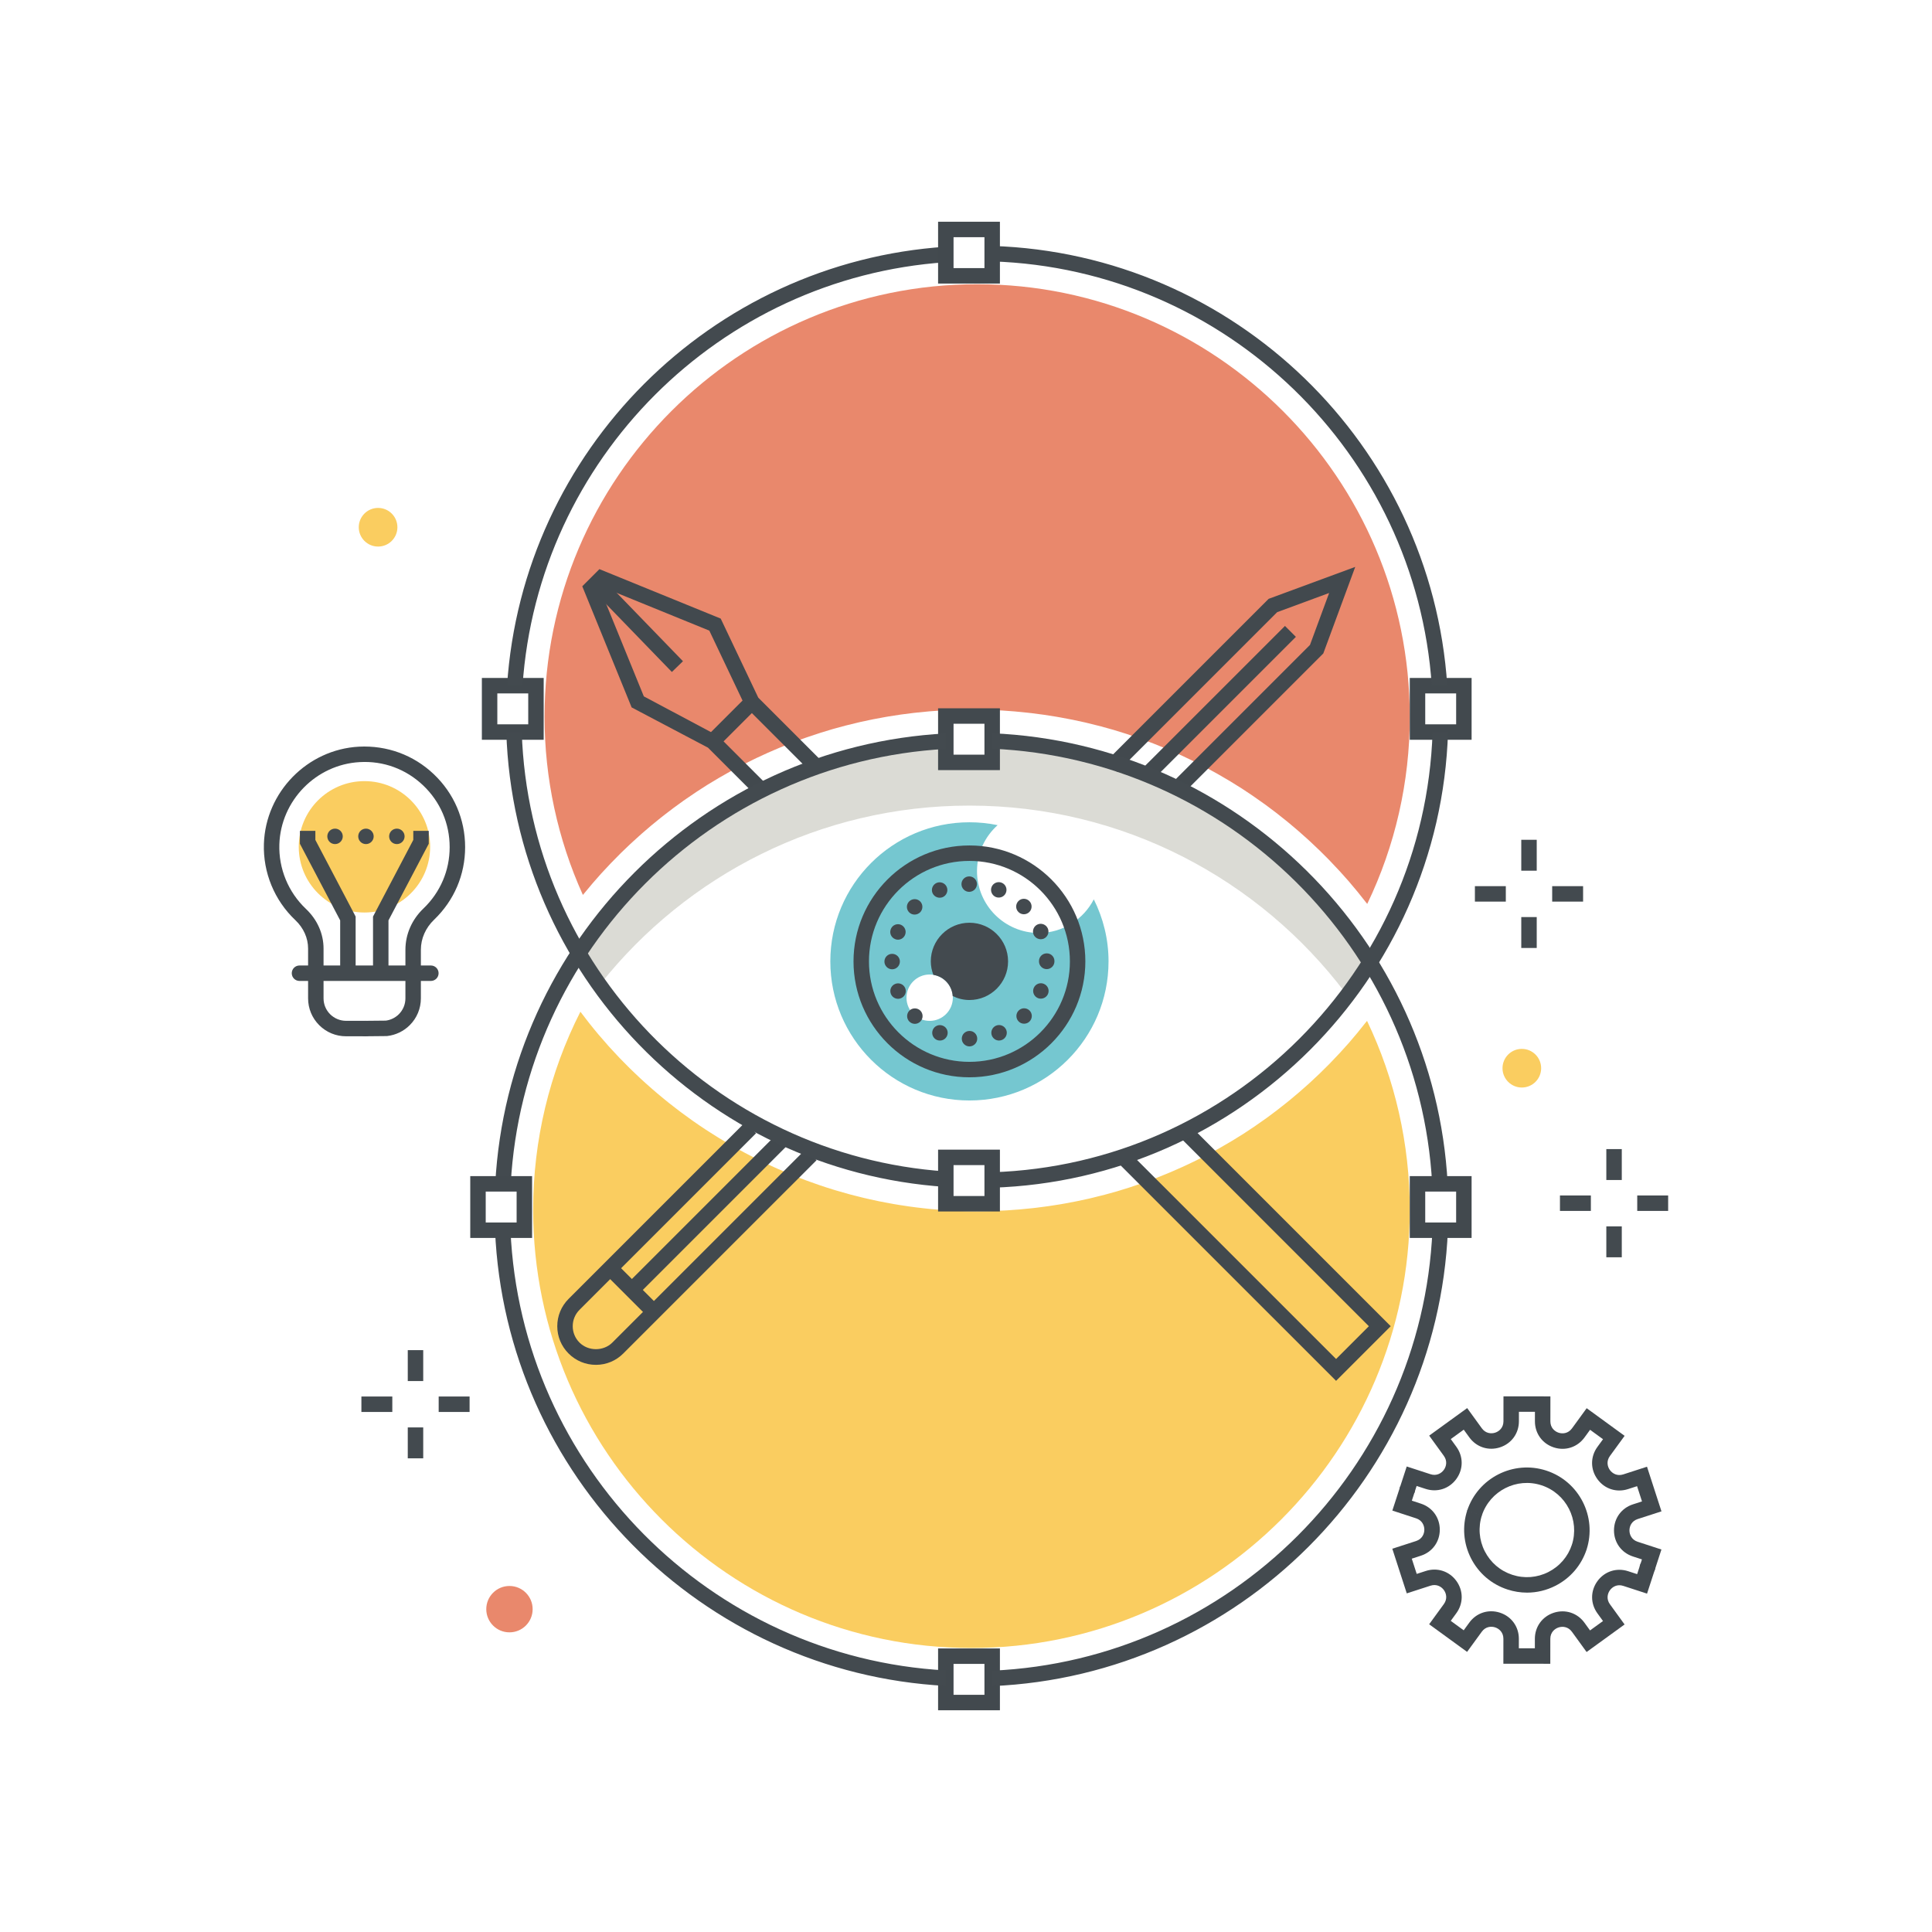 <svg xmlns="http://www.w3.org/2000/svg" width="250" height="250" viewBox="0 0 250 250">
  <g fill="none" fill-rule="evenodd">
    <path fill="#75C7D0" d="M120.299,132.1 C118.643,132.1 117.299,130.757 117.299,129.1 C117.299,127.444 118.643,126.1 120.299,126.1 C121.956,126.1 123.299,127.444 123.299,129.1 C123.299,130.757 121.956,132.1 120.299,132.1 Z M141.538,116.375 C140.21,118.956 137.527,120.725 134.424,120.725 C130.006,120.725 126.424,117.144 126.424,112.725 C126.424,110.358 127.458,108.238 129.092,106.773 C127.914,106.531 126.694,106.402 125.444,106.402 C115.503,106.402 107.444,114.461 107.444,124.402 C107.444,134.344 115.503,142.402 125.444,142.402 C135.385,142.402 143.444,134.344 143.444,124.402 C143.444,121.514 142.747,118.794 141.538,116.375 Z"/>
    <path fill="#FACD60" d="M125.707,213.25 C94.433,213.25 68.989,187.807 68.989,156.533 C68.989,147.572 71.089,138.827 75.104,130.918 C75.357,131.256 75.617,131.587 75.875,131.92 C75.986,132.062 76.093,132.207 76.205,132.349 C76.616,132.868 77.034,133.379 77.459,133.884 C77.55,133.991 77.644,134.095 77.735,134.201 C78.071,134.596 78.41,134.987 78.756,135.373 C78.92,135.555 79.089,135.734 79.255,135.915 C79.535,136.219 79.814,136.523 80.099,136.821 C80.287,137.018 80.479,137.211 80.669,137.405 C80.939,137.68 81.21,137.955 81.484,138.226 C81.686,138.425 81.891,138.621 82.095,138.817 C82.365,139.076 82.637,139.333 82.911,139.587 C83.123,139.783 83.337,139.977 83.551,140.171 C83.825,140.418 84.102,140.662 84.38,140.905 C84.598,141.094 84.816,141.284 85.037,141.47 C85.322,141.712 85.61,141.949 85.899,142.185 C86.117,142.364 86.335,142.543 86.555,142.719 C86.859,142.96 87.166,143.196 87.473,143.431 C87.685,143.594 87.895,143.759 88.109,143.918 C88.452,144.175 88.799,144.424 89.147,144.673 C89.33,144.805 89.511,144.94 89.696,145.069 C90.225,145.44 90.758,145.803 91.297,146.157 C91.426,146.242 91.558,146.323 91.688,146.407 C92.105,146.677 92.524,146.945 92.948,147.205 C93.164,147.338 93.384,147.466 93.602,147.597 C93.944,147.802 94.286,148.007 94.632,148.205 C94.873,148.344 95.118,148.478 95.361,148.613 C95.687,148.795 96.014,148.976 96.343,149.152 C96.599,149.289 96.857,149.422 97.115,149.555 C97.438,149.723 97.763,149.889 98.089,150.051 C98.351,150.18 98.613,150.308 98.877,150.434 C99.206,150.592 99.537,150.747 99.869,150.899 C100.131,151.02 100.394,151.139 100.659,151.256 C100.998,151.407 101.339,151.552 101.681,151.696 C101.942,151.807 102.203,151.918 102.466,152.024 C102.821,152.169 103.179,152.308 103.537,152.446 C103.789,152.543 104.04,152.643 104.293,152.737 C104.691,152.885 105.092,153.024 105.492,153.164 C105.709,153.24 105.923,153.319 106.14,153.392 C106.755,153.6 107.373,153.799 107.995,153.988 C108.088,154.016 108.182,154.041 108.275,154.069 C108.81,154.229 109.346,154.383 109.885,154.529 C110.112,154.591 110.341,154.646 110.568,154.705 C110.976,154.81 111.384,154.916 111.795,155.013 C112.054,155.075 112.315,155.131 112.575,155.19 C112.957,155.275 113.34,155.36 113.724,155.439 C113.996,155.495 114.27,155.547 114.543,155.6 C114.919,155.672 115.295,155.742 115.671,155.807 C115.951,155.855 116.231,155.901 116.511,155.945 C116.887,156.005 117.263,156.062 117.641,156.115 C117.921,156.154 118.201,156.193 118.482,156.228 C118.864,156.277 119.248,156.321 119.631,156.362 C119.908,156.392 120.184,156.423 120.462,156.45 C120.861,156.488 121.262,156.519 121.663,156.55 C121.924,156.569 122.185,156.592 122.447,156.608 C122.893,156.637 123.339,156.657 123.786,156.675 C124.005,156.685 124.223,156.698 124.442,156.705 C125.108,156.726 125.776,156.738 126.445,156.738 C127.6,156.738 128.747,156.701 129.891,156.64 C130.029,156.633 130.167,156.629 130.305,156.62 C131.389,156.556 132.467,156.461 133.54,156.343 C133.723,156.323 133.906,156.304 134.089,156.282 C135.144,156.157 136.193,156.007 137.234,155.831 C137.414,155.8 137.593,155.768 137.773,155.736 C138.828,155.548 139.876,155.339 140.915,155.1 C141.046,155.07 141.175,155.036 141.306,155.006 C142.392,154.749 143.471,154.47 144.538,154.158 C144.544,154.156 144.551,154.154 144.557,154.152 C145.626,153.839 146.681,153.492 147.729,153.125 C147.859,153.079 147.989,153.036 148.119,152.99 C149.113,152.634 150.094,152.249 151.067,151.845 C151.235,151.775 151.403,151.706 151.57,151.635 C152.525,151.228 153.47,150.798 154.404,150.345 C154.566,150.266 154.727,150.186 154.889,150.106 C155.833,149.638 156.767,149.15 157.686,148.636 C157.801,148.571 157.914,148.503 158.029,148.438 C158.986,147.895 159.931,147.332 160.859,146.739 C160.869,146.733 160.88,146.727 160.89,146.72 C161.819,146.126 162.73,145.5 163.628,144.857 C163.742,144.775 163.858,144.696 163.971,144.614 C164.823,143.996 165.657,143.352 166.479,142.691 C166.622,142.576 166.766,142.461 166.908,142.344 C167.714,141.683 168.505,141.003 169.28,140.301 C169.415,140.179 169.548,140.055 169.682,139.932 C170.465,139.212 171.234,138.473 171.983,137.711 C172.075,137.617 172.165,137.52 172.256,137.426 C173.033,136.626 173.794,135.809 174.532,134.965 C174.542,134.953 174.553,134.942 174.563,134.93 C175.303,134.083 176.018,133.208 176.716,132.317 C176.774,132.244 176.837,132.175 176.895,132.101 C180.526,139.697 182.424,148.034 182.424,156.533 C182.424,187.807 156.981,213.25 125.707,213.25"/>
    <path fill="#E9886C" d="M126.445,36.778 C157.313,36.778 182.425,61.89 182.425,92.758 C182.425,101.182 180.536,109.442 176.92,116.966 C176.868,116.899 176.811,116.836 176.758,116.768 C176.057,115.865 175.338,114.979 174.595,114.119 C174.577,114.098 174.56,114.076 174.542,114.056 C173.794,113.192 173.022,112.357 172.234,111.539 C172.135,111.435 172.037,111.33 171.937,111.227 C171.179,110.45 170.4,109.696 169.608,108.961 C169.475,108.837 169.342,108.714 169.209,108.593 C168.418,107.871 167.611,107.171 166.788,106.493 C166.654,106.382 166.519,106.274 166.385,106.165 C165.541,105.48 164.683,104.814 163.807,104.175 C163.712,104.105 163.615,104.038 163.519,103.97 C162.601,103.307 161.669,102.664 160.719,102.052 C160.71,102.047 160.702,102.041 160.693,102.035 C159.744,101.424 158.776,100.845 157.797,100.285 C157.681,100.22 157.567,100.151 157.451,100.086 C156.515,99.559 155.563,99.059 154.601,98.579 C154.442,98.5 154.284,98.421 154.125,98.343 C153.17,97.878 152.205,97.435 151.228,97.017 C151.068,96.949 150.908,96.883 150.747,96.816 C149.75,96.399 148.743,96.003 147.724,95.636 C147.606,95.594 147.488,95.555 147.37,95.513 C146.3,95.135 145.22,94.779 144.128,94.457 C144.124,94.456 144.12,94.455 144.116,94.453 C143.026,94.133 141.924,93.847 140.814,93.583 C140.682,93.552 140.551,93.518 140.419,93.487 C139.362,93.243 138.295,93.029 137.222,92.838 C137.041,92.805 136.86,92.773 136.679,92.742 C135.618,92.562 134.551,92.408 133.477,92.281 C133.293,92.259 133.109,92.239 132.926,92.219 C131.833,92.098 130.735,92.001 129.629,91.935 C129.492,91.927 129.355,91.923 129.217,91.916 C128.053,91.854 126.883,91.815 125.707,91.815 C124.568,91.815 123.436,91.852 122.307,91.911 C122.169,91.918 122.031,91.922 121.893,91.93 C120.822,91.993 119.757,92.085 118.697,92.2 C118.515,92.22 118.333,92.239 118.152,92.26 C117.108,92.381 116.07,92.528 115.038,92.699 C114.861,92.729 114.684,92.761 114.507,92.791 C113.46,92.974 112.419,93.178 111.387,93.411 C111.263,93.439 111.14,93.471 111.016,93.5 C109.942,93.749 108.875,94.02 107.82,94.323 C107.805,94.327 107.79,94.33 107.775,94.335 C106.718,94.639 105.672,94.976 104.634,95.333 C104.502,95.378 104.369,95.421 104.238,95.467 C103.25,95.814 102.274,96.187 101.306,96.581 C101.14,96.648 100.973,96.716 100.807,96.785 C99.854,97.182 98.911,97.601 97.979,98.043 C97.821,98.118 97.664,98.195 97.507,98.272 C96.56,98.73 95.622,99.208 94.699,99.712 C94.597,99.768 94.496,99.827 94.393,99.884 C93.443,100.41 92.503,100.956 91.579,101.531 C91.555,101.546 91.529,101.56 91.505,101.576 C90.58,102.152 89.674,102.757 88.779,103.38 C88.66,103.462 88.541,103.543 88.423,103.626 C87.571,104.228 86.734,104.853 85.91,105.497 C85.767,105.609 85.624,105.721 85.482,105.834 C84.671,106.479 83.874,107.143 83.093,107.829 C82.962,107.944 82.833,108.061 82.702,108.177 C81.91,108.883 81.13,109.607 80.371,110.354 C80.288,110.435 80.209,110.519 80.127,110.6 C79.355,111.368 78.599,112.154 77.864,112.963 C77.832,112.998 77.8,113.031 77.768,113.066 C77.031,113.88 76.318,114.72 75.619,115.575 C75.556,115.652 75.488,115.724 75.425,115.802 C72.167,108.592 70.465,100.734 70.465,92.758 C70.465,61.89 95.577,36.778 126.445,36.778"/>
    <path fill="#DBDBD5" d="M128.674,96.332 L128.674,98.267 L122.174,98.267 L122.174,96.334 C102.275,97.387 84.915,107.981 74.565,123.625 C74.376,123.911 77.406,127.692 77.717,127.302 C88.886,113.258 106.106,104.244 125.444,104.244 C145.32,104.244 162.958,113.767 174.089,128.486 C175.065,127.187 176.008,125.863 176.884,124.489 C166.601,108.362 148.954,97.392 128.674,96.332"/>
    <path fill="#434A4F" d="M125.444,111.402 C118.275,111.402 112.444,117.234 112.444,124.402 C112.444,131.57 118.275,137.402 125.444,137.402 C132.612,137.402 138.444,131.57 138.444,124.402 C138.444,117.234 132.612,111.402 125.444,111.402 Z M125.444,139.402 C117.173,139.402 110.444,132.674 110.444,124.402 C110.444,116.131 117.173,109.402 125.444,109.402 C133.715,109.402 140.444,116.131 140.444,124.402 C140.444,132.674 133.715,139.402 125.444,139.402 Z"/>
    <path fill="#434A4F" d="M124.414,114.405 C124.414,113.855 124.854,113.405 125.414,113.405 C125.964,113.405 126.414,113.846 126.414,114.395 C126.414,114.955 125.964,115.395 125.414,115.405 C124.864,115.405 124.414,114.955 124.414,114.405 Z M128.864,116.075 C128.354,115.865 128.104,115.275 128.314,114.765 C128.524,114.256 129.114,114.015 129.624,114.225 C130.134,114.435 130.374,115.015 130.164,115.525 C130.004,115.915 129.634,116.145 129.234,116.145 C129.114,116.145 128.984,116.125 128.864,116.075 Z M120.664,115.556 C120.454,115.045 120.694,114.466 121.204,114.245 C121.714,114.035 122.304,114.275 122.514,114.785 C122.724,115.295 122.484,115.886 121.974,116.096 C121.854,116.145 121.714,116.165 121.594,116.165 C121.204,116.165 120.834,115.935 120.664,115.556 Z M131.784,118.015 C131.394,117.625 131.394,116.995 131.784,116.596 C132.164,116.205 132.804,116.205 133.194,116.596 C133.584,116.985 133.584,117.615 133.204,118.006 C133.004,118.205 132.744,118.306 132.484,118.306 C132.234,118.306 131.974,118.205 131.784,118.015 Z M117.644,118.056 C117.254,117.665 117.254,117.035 117.644,116.645 C118.034,116.256 118.664,116.245 119.064,116.636 C119.454,117.025 119.454,117.665 119.064,118.056 C118.864,118.245 118.614,118.346 118.354,118.346 C118.094,118.346 117.844,118.256 117.644,118.056 Z M133.744,120.926 C133.534,120.415 133.774,119.825 134.284,119.615 C134.794,119.405 135.374,119.645 135.594,120.155 C135.804,120.665 135.564,121.245 135.054,121.466 C134.934,121.515 134.804,121.535 134.674,121.535 C134.284,121.535 133.914,121.306 133.744,120.926 Z M115.814,121.515 C115.304,121.306 115.064,120.725 115.274,120.216 C115.474,119.705 116.064,119.455 116.574,119.665 C117.084,119.886 117.324,120.466 117.114,120.975 C116.954,121.365 116.584,121.596 116.194,121.596 C116.064,121.596 115.934,121.575 115.814,121.515 Z M134.444,124.405 C134.444,124.395 134.444,124.386 134.444,124.386 C134.444,124.375 134.444,124.375 134.444,124.365 C134.444,123.815 134.884,123.365 135.444,123.365 C135.994,123.355 136.444,123.806 136.444,124.355 C136.444,124.365 136.444,124.375 136.444,124.375 C136.444,124.386 136.444,124.395 136.444,124.405 C136.444,124.955 135.994,125.405 135.444,125.405 C134.894,125.405 134.444,124.955 134.444,124.405 Z M114.444,124.426 C114.444,123.875 114.884,123.426 115.444,123.426 C115.994,123.426 116.444,123.865 116.444,124.415 C116.444,124.975 115.994,125.426 115.444,125.426 C114.894,125.426 114.444,124.975 114.444,124.426 Z M134.304,129.155 C133.794,128.935 133.554,128.355 133.764,127.846 C133.974,127.335 134.564,127.096 135.064,127.306 C135.584,127.515 135.824,128.096 135.614,128.605 C135.454,128.995 135.074,129.225 134.684,129.225 C134.554,129.225 134.424,129.205 134.304,129.155 Z M115.284,128.625 C115.074,128.115 115.314,127.535 115.824,127.325 C116.334,127.105 116.924,127.355 117.134,127.865 C117.344,128.375 117.104,128.955 116.594,129.165 C116.464,129.225 116.334,129.245 116.214,129.245 C115.814,129.245 115.444,129.015 115.284,128.625 Z M131.814,132.176 C131.424,131.785 131.424,131.155 131.814,130.765 C132.204,130.375 132.834,130.375 133.224,130.765 C133.614,131.155 133.614,131.785 133.224,132.176 C133.034,132.375 132.774,132.466 132.514,132.466 C132.264,132.466 132.004,132.375 131.814,132.176 Z M117.674,132.195 C117.284,131.805 117.284,131.165 117.674,130.775 C118.064,130.386 118.694,130.386 119.094,130.775 C119.474,131.165 119.484,131.795 119.094,132.185 C118.894,132.386 118.644,132.485 118.384,132.485 C118.124,132.485 117.874,132.386 117.674,132.195 Z M128.354,134.025 C128.144,133.515 128.384,132.926 128.894,132.716 C129.404,132.506 129.984,132.745 130.204,133.256 C130.414,133.765 130.174,134.346 129.664,134.565 C129.534,134.615 129.404,134.645 129.274,134.645 C128.884,134.645 128.514,134.405 128.354,134.025 Z M121.244,134.575 C120.734,134.365 120.494,133.775 120.704,133.265 C120.914,132.756 121.494,132.515 122.004,132.725 C122.524,132.935 122.764,133.515 122.554,134.025 C122.394,134.415 122.024,134.645 121.624,134.645 C121.504,134.645 121.374,134.625 121.244,134.575 Z M124.454,134.405 C124.454,133.846 124.904,133.405 125.454,133.405 C126.004,133.395 126.454,133.846 126.454,134.405 C126.454,134.955 126.004,135.395 125.454,135.405 C124.904,135.405 124.454,134.955 124.454,134.405 Z"/>
    <polyline fill="#42494E" points="82.472 167.624 81.058 166.21 100.316 146.951 101.73 148.365 82.472 167.624"/>
    <polyline fill="#42494E" points="148.897 101.198 147.483 99.784 166.273 80.995 167.687 82.409 148.897 101.198"/>
    <path fill="#42494E" d="M77.111,176.611 C75.775,176.611 74.52,176.091 73.576,175.146 C72.631,174.202 72.111,172.947 72.111,171.611 C72.111,170.275 72.631,169.02 73.576,168.076 L96.425,145.226 L97.839,146.64 L74.99,169.49 C74.423,170.056 74.111,170.809 74.111,171.611 C74.111,172.413 74.423,173.166 74.99,173.732 C76.123,174.865 78.098,174.865 79.232,173.732 L104.248,148.717 L105.663,150.131 L80.646,175.146 C79.702,176.091 78.447,176.611 77.111,176.611"/>
    <polyline fill="#42494E" points="83.907 170.472 78.534 165.099 79.948 163.685 85.321 169.058 83.907 170.472"/>
    <polyline fill="#42494E" points="152.746 103.047 151.332 101.633 169.51 83.455 171.989 76.733 165.267 79.213 144.589 99.891 143.175 98.476 164.164 77.488 175.367 73.356 171.234 84.558 152.746 103.047"/>
    <polyline fill="#42494E" points="172.888 178.681 144.336 150.131 145.75 148.717 172.888 175.853 177.13 171.611 152.16 146.64 153.574 145.226 179.958 171.611 172.888 178.681"/>
    <polyline fill="#42494E" points="97.695 102.829 91.615 96.749 81.734 91.539 75.346 75.865 77.564 73.647 93.26 80.045 98.12 90.274 106.373 98.527 104.958 99.941 96.461 91.444 91.786 81.603 78.038 76.001 77.7 76.34 83.311 90.109 92.922 95.227 99.109 101.415 97.695 102.829"/>
    <polyline fill="#42494E" points="86.939 86.953 76.462 76.133 77.898 74.742 88.376 85.562 86.939 86.953"/>
    <polyline fill="#42494E" points="92.922 96.641 91.508 95.227 96.583 90.152 97.997 91.566 92.922 96.641"/>
    <path fill="#42494E" d="M184.425 93.727L188.425 93.727 188.425 89.727 184.425 89.727 184.425 93.727zM182.425 95.727L190.425 95.727 190.425 87.727 182.425 87.727 182.425 95.727zM64.353 93.727L68.353 93.727 68.353 89.727 64.353 89.727 64.353 93.727zM62.353 95.727L70.353 95.727 70.353 87.727 62.353 87.727 62.353 95.727z"/>
    <path fill="#434A4F" d="M122.388 151.583C92.404 149.534 68.515 124.985 67.515 94.728L65.515 94.728C66.518 126.088 91.301 151.534 122.388 153.588L122.388 151.583M185.375 94.728C184.352 125.692 159.356 150.68 128.388 151.69L128.388 153.69C160.459 152.679 186.35 126.796 187.375 94.728L185.375 94.728"/>
    <path fill="#42494E" d="M123.388,154.764 L127.388,154.764 L127.388,150.764 L123.388,150.764 L123.388,154.764 Z M121.388,156.764 L129.388,156.764 L129.388,148.764 L121.388,148.764 L121.388,156.764 Z"/>
    <path fill="#434A4F" d="M128.388 31.824L128.388 33.824C158.666 34.812 183.235 58.721 185.272 88.728L187.277 88.728C185.236 57.617 159.769 32.814 128.388 31.824M122.388 31.927C91.985 33.936 67.608 58.319 65.613 88.728L67.618 88.728C69.607 59.423 93.088 35.935 122.388 33.932L122.388 31.927"/>
    <path fill="#42494E" d="M123.388 34.692L127.388 34.692 127.388 30.692 123.388 30.692 123.388 34.692zM121.388 36.692L129.388 36.692 129.388 28.692 121.388 28.692 121.388 36.692zM123.388 219.308L127.388 219.308 127.388 215.308 123.388 215.308 123.388 219.308zM121.388 221.308L129.388 221.308 129.388 213.308 121.388 213.308 121.388 221.308zM123.388 97.653L127.388 97.653 127.388 93.653 123.388 93.653 123.388 97.653zM121.388 99.653L129.388 99.653 129.388 91.653 121.388 91.653 121.388 99.653z"/>
    <path fill="#434A4F" d="M66.09,153.189 C67.771,122.91 92.106,98.58 122.388,96.912 L122.388,94.907 C91.002,96.578 65.77,121.807 64.085,153.189 L66.09,153.189"/>
    <path fill="#42494E" d="M62.851,158.189 L66.851,158.189 L66.851,154.189 L62.851,154.189 L62.851,158.189 Z M60.851,160.189 L68.851,160.189 L68.851,152.189 L60.851,152.189 L60.851,160.189 Z"/>
    <path fill="#434A4F" d="M185.324 153.189L187.329 153.189C185.633 121.596 160.069 96.245 128.388 94.883L128.388 96.883C158.965 98.242 183.632 122.699 185.324 153.189M66.057 159.189L64.057 159.189C65.407 190.889 90.775 216.472 122.388 218.156L122.388 216.151C91.878 214.471 67.404 189.786 66.057 159.189M187.357 159.189L185.357 159.189C184 189.999 159.195 214.815 128.388 216.184L128.388 218.183C160.297 216.812 185.997 191.101 187.357 159.189"/>
    <path fill="#42494E" d="M184.424,158.189 L188.424,158.189 L188.424,154.189 L184.424,154.189 L184.424,158.189 Z M182.424,160.189 L190.424,160.189 L190.424,152.189 L182.424,152.189 L182.424,160.189 Z"/>
    <path fill="#FACD60" d="M55.661,109.578 C55.661,114.273 51.855,118.079 47.16,118.079 C42.465,118.079 38.659,114.273 38.659,109.578 C38.659,104.883 42.465,101.077 47.16,101.077 C51.855,101.077 55.661,104.883 55.661,109.578"/>
    <path fill="#434A4F" d="M53.461,126.936 C52.909,126.936 52.461,126.489 52.461,125.936 L52.461,122.903 C52.461,120.899 53.289,119.002 54.793,117.559 C56.981,115.462 58.186,112.643 58.186,109.622 C58.186,106.565 56.964,103.724 54.745,101.621 C52.528,99.519 49.627,98.44 46.558,98.616 C40.903,98.918 36.33,103.593 36.148,109.258 C36.047,112.402 37.301,115.446 39.588,117.61 C41.058,119.001 41.867,120.825 41.867,122.747 L41.867,125.936 C41.867,126.489 41.419,126.936 40.867,126.936 C40.314,126.936 39.867,126.489 39.867,125.936 L39.867,122.747 C39.867,121.38 39.28,120.072 38.214,119.063 C35.511,116.507 34.029,112.909 34.149,109.193 C34.365,102.499 39.769,96.975 46.452,96.618 C50.064,96.435 53.502,97.686 56.121,100.169 C58.743,102.654 60.187,106.012 60.187,109.622 C60.187,113.193 58.763,116.525 56.178,119.003 C55.071,120.064 54.461,121.45 54.461,122.903 L54.461,125.936 C54.461,126.489 54.014,126.936 53.461,126.936"/>
    <path fill="#434A4F" d="M47.254,134.094 C46.706,134.094 46.259,133.652 46.254,133.103 C46.249,132.551 46.692,132.098 47.244,132.094 L49.933,132.068 C50.565,131.984 51.159,131.691 51.609,131.241 C52.159,130.691 52.461,129.961 52.461,129.184 L52.461,126.046 C52.461,125.493 52.909,125.046 53.461,125.046 C54.014,125.046 54.461,125.493 54.461,126.046 L54.461,129.184 C54.461,130.495 53.951,131.728 53.023,132.655 C52.245,133.435 51.211,133.934 50.115,134.06 L50.01,134.067 L47.264,134.094 C47.26,134.094 47.257,134.094 47.254,134.094"/>
    <path fill="#434A4F" d="M55.754,126.934 L38.754,126.934 C38.202,126.934 37.754,126.487 37.754,125.934 C37.754,125.382 38.202,124.934 38.754,124.934 L55.754,124.934 C56.307,124.934 56.754,125.382 56.754,125.934 C56.754,126.487 56.307,126.934 55.754,126.934"/>
    <path fill="#434A4F" d="M47.254,134.094 L44.776,134.094 C43.464,134.094 42.231,133.583 41.304,132.655 C40.377,131.727 39.867,130.495 39.867,129.184 L39.867,126.359 C39.867,125.806 40.314,125.359 40.867,125.359 C41.419,125.359 41.867,125.806 41.867,126.359 L41.867,129.184 C41.867,129.961 42.169,130.691 42.719,131.241 C43.26,131.783 44.01,132.094 44.776,132.094 L47.254,132.094 C47.806,132.094 48.254,132.541 48.254,133.094 C48.254,133.646 47.806,134.094 47.254,134.094"/>
    <polyline fill="#434A4F" points="50.269 125.936 48.269 125.936 48.269 118.603 53.48 108.686 53.48 107.516 55.48 107.516 55.48 109.181 50.269 119.097 50.269 125.936"/>
    <polyline fill="#434A4F" points="46.019 125.936 44.018 125.936 44.018 119.097 38.808 109.181 38.808 107.516 40.808 107.516 40.808 108.686 46.019 118.603 46.019 125.936"/>
    <path fill="#434A4F" d="M42.354,108.225 C42.354,107.676 42.794,107.225 43.354,107.225 C43.904,107.225 44.354,107.676 44.354,108.225 C44.354,108.775 43.904,109.225 43.354,109.225 C42.794,109.225 42.354,108.775 42.354,108.225 Z M46.354,108.225 C46.354,107.676 46.794,107.225 47.354,107.225 C47.904,107.225 48.354,107.676 48.354,108.225 C48.354,108.775 47.904,109.225 47.354,109.225 C46.794,109.225 46.354,108.775 46.354,108.225 Z M50.354,108.225 C50.354,107.676 50.794,107.225 51.354,107.225 C51.904,107.225 52.354,107.676 52.354,108.225 C52.354,108.775 51.904,109.225 51.354,109.225 C50.794,109.225 50.354,108.775 50.354,108.225 Z"/>
    <path fill="#42494E" d="M214.069,203.326 L212.167,202.707 L212.467,201.787 L211.296,201.406 C209.808,200.921 208.848,199.596 208.85,198.031 C208.851,196.467 209.814,195.143 211.302,194.662 L212.474,194.282 L211.836,192.311 L210.664,192.69 C209.175,193.172 207.619,192.666 206.701,191.398 C205.783,190.132 205.784,188.496 206.705,187.23 L207.431,186.235 L205.755,185.015 L205.03,186.012 C204.108,187.277 202.551,187.781 201.064,187.295 C199.577,186.81 198.617,185.485 198.618,183.921 L198.62,182.689 L196.547,182.686 L196.546,183.919 C196.544,185.483 195.581,186.805 194.093,187.288 C192.604,187.769 191.049,187.264 190.13,185.996 L189.407,184.999 L187.729,186.216 L188.452,187.213 C189.371,188.479 189.369,190.116 188.448,191.381 C187.526,192.646 185.97,193.146 184.483,192.665 L183.311,192.283 L183.012,193.201 L181.111,192.582 L182.03,189.762 L185.102,190.763 C185.891,191.024 186.511,190.643 186.831,190.204 C187.15,189.764 187.319,189.056 186.833,188.387 L184.936,185.77 L189.852,182.206 L191.749,184.822 C192.235,185.492 192.96,185.553 193.477,185.386 C193.993,185.218 194.545,184.744 194.546,183.917 L194.549,180.684 L200.622,180.691 L200.618,183.923 C200.617,184.751 201.168,185.225 201.685,185.393 C202.199,185.561 202.925,185.503 203.413,184.834 L205.315,182.221 L210.225,185.796 L208.322,188.408 C207.835,189.077 208.002,189.785 208.32,190.224 C208.64,190.664 209.261,191.04 210.047,190.788 L213.122,189.792 L214.994,195.569 L211.918,196.564 C211.131,196.819 210.85,197.49 210.85,198.033 C210.849,198.576 211.129,199.248 211.916,199.504 L214.988,200.506 L214.069,203.326"/>
    <path fill="#42494E" d="M205.295,200.539 L203.393,199.92 C204.44,196.708 202.679,193.242 199.467,192.195 C196.252,191.146 192.789,192.91 191.743,196.121 L189.841,195.502 C191.23,191.241 195.826,188.906 200.087,190.293 C204.348,191.682 206.684,196.279 205.295,200.539"/>
    <path fill="#42494E" d="M197.598,206.086 C196.75,206.086 195.899,205.951 195.07,205.681 C193.006,205.009 191.328,203.572 190.344,201.637 C189.361,199.701 189.19,197.499 189.863,195.434 L191.765,196.055 C191.257,197.611 191.386,199.271 192.127,200.73 C192.869,202.189 194.134,203.272 195.69,203.779 C197.246,204.288 198.906,204.158 200.365,203.417 C201.824,202.676 202.907,201.41 203.414,199.854 L205.316,200.473 C204.643,202.538 203.206,204.216 201.271,205.2 C200.114,205.788 198.86,206.086 197.598,206.086"/>
    <path fill="#42494E" d="M200.608,215.291 L194.535,215.284 L194.539,212.053 C194.539,211.224 193.988,210.75 193.472,210.582 C192.956,210.414 192.231,210.472 191.744,211.141 L189.841,213.753 L184.933,210.179 L186.834,207.566 C187.322,206.897 187.155,206.189 186.837,205.75 C186.518,205.31 185.895,204.934 185.11,205.186 L182.035,206.182 L180.164,200.404 L183.239,199.409 C184.026,199.154 184.308,198.483 184.309,197.941 C184.309,197.398 184.029,196.726 183.242,196.471 L180.169,195.468 L181.201,192.305 L183.102,192.927 L182.691,194.186 L183.862,194.569 C185.35,195.054 186.31,196.379 186.309,197.944 C186.307,199.509 185.343,200.83 183.854,201.311 L182.683,201.691 L183.322,203.663 L184.494,203.284 C185.979,202.802 187.537,203.308 188.456,204.576 C189.374,205.843 189.372,207.479 188.451,208.744 L187.727,209.739 L189.402,210.96 L190.127,209.964 C191.048,208.698 192.604,208.194 194.092,208.68 C195.58,209.165 196.54,210.49 196.539,212.055 L196.537,213.286 L198.61,213.289 L198.611,212.056 C198.613,210.492 199.576,209.169 201.064,208.687 C202.553,208.206 204.108,208.713 205.027,209.979 L205.75,210.976 L207.428,209.761 L206.705,208.763 C205.787,207.496 205.788,205.86 206.709,204.596 C207.63,203.331 209.186,202.83 210.674,203.311 L211.846,203.693 L212.302,202.293 L214.204,202.912 L213.127,206.215 L210.055,205.214 C209.266,204.953 208.645,205.334 208.326,205.772 C208.007,206.211 207.838,206.919 208.324,207.589 L210.221,210.206 L205.305,213.769 L203.408,211.153 C202.921,210.482 202.197,210.423 201.68,210.59 C201.164,210.758 200.612,211.231 200.611,212.058 L200.608,215.291"/>
    <polygon fill="#434A4F" points="52.765 178.708 54.765 178.708 54.765 174.708 52.765 174.708"/>
    <polygon fill="#434A4F" points="52.765 188.708 54.765 188.708 54.765 184.708 52.765 184.708"/>
    <polygon fill="#434A4F" points="56.765 182.708 60.765 182.708 60.765 180.708 56.765 180.708"/>
    <polygon fill="#434A4F" points="46.765 182.708 50.765 182.708 50.765 180.708 46.765 180.708"/>
    <polygon fill="#434A4F" points="196.852 112.668 198.852 112.668 198.852 108.668 196.852 108.668"/>
    <polygon fill="#434A4F" points="196.852 122.668 198.852 122.668 198.852 118.668 196.852 118.668"/>
    <polygon fill="#434A4F" points="200.852 116.668 204.852 116.668 204.852 114.668 200.852 114.668"/>
    <polygon fill="#434A4F" points="190.852 116.668 194.852 116.668 194.852 114.668 190.852 114.668"/>
    <polygon fill="#434A4F" points="207.858 152.692 209.858 152.692 209.858 148.692 207.858 148.692"/>
    <polygon fill="#434A4F" points="207.858 162.692 209.858 162.692 209.858 158.692 207.858 158.692"/>
    <polygon fill="#434A4F" points="211.858 156.692 215.858 156.692 215.858 154.692 211.858 154.692"/>
    <polygon fill="#434A4F" points="201.858 156.692 205.858 156.692 205.858 154.692 201.858 154.692"/>
    <path fill="#FACD60" d="M51.424 68.225C51.424 69.606 50.305 70.725 48.924 70.725 47.543 70.725 46.424 69.606 46.424 68.225 46.424 66.845 47.543 65.725 48.924 65.725 50.305 65.725 51.424 66.845 51.424 68.225M199.424 138.225C199.424 139.606 198.305 140.725 196.924 140.725 195.544 140.725 194.424 139.606 194.424 138.225 194.424 136.845 195.544 135.725 196.924 135.725 198.305 135.725 199.424 136.845 199.424 138.225"/>
    <path fill="#E9886C" d="M68.924,208.225 C68.924,206.569 67.581,205.225 65.924,205.225 C64.267,205.225 62.924,206.569 62.924,208.225 C62.924,209.882 64.267,211.225 65.924,211.225 C67.581,211.225 68.924,209.882 68.924,208.225"/>
    <path fill="#434A4F" d="M125.444,119.402 C122.687,119.402 120.444,121.645 120.444,124.402 C120.444,125.019 120.571,125.603 120.776,126.149 C122.135,126.367 123.179,127.493 123.278,128.889 C123.936,129.208 124.665,129.402 125.444,129.402 C128.201,129.402 130.444,127.16 130.444,124.402 C130.444,121.645 128.201,119.402 125.444,119.402"/>
  </g>
</svg>
